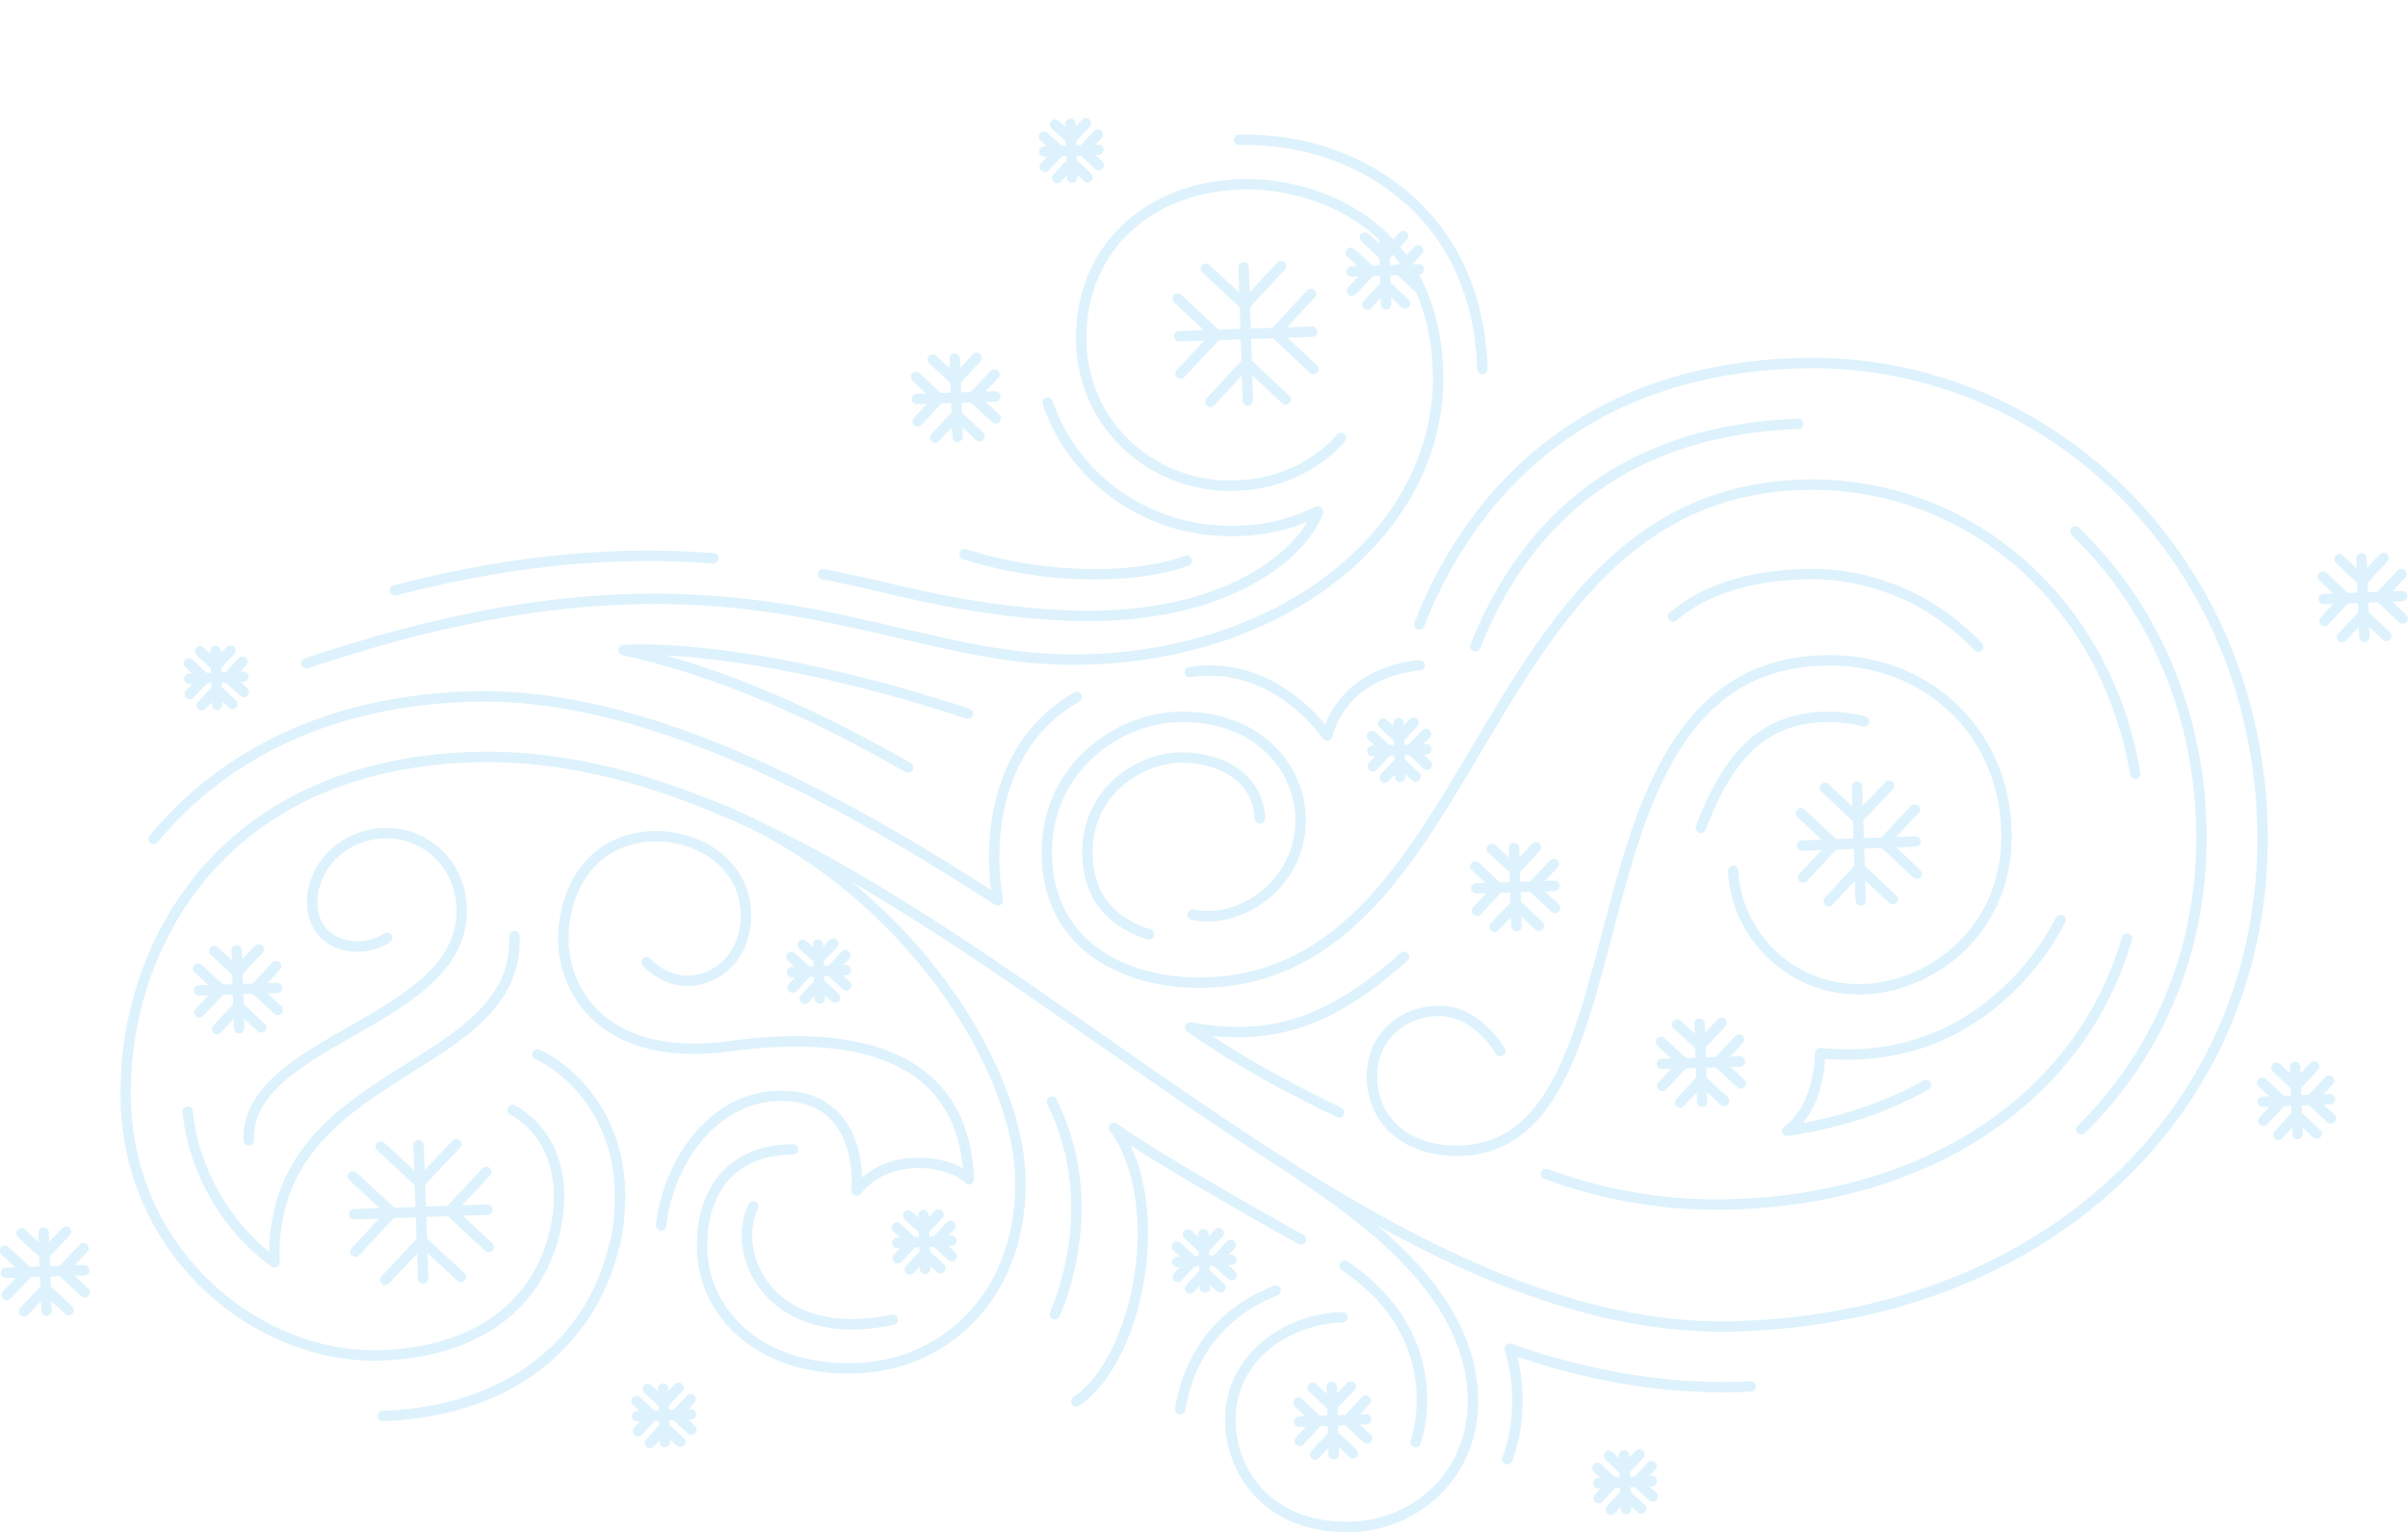 <svg id="Layer_1" xmlns="http://www.w3.org/2000/svg" viewBox="0 0 579.9 369.1"><style>.st0{opacity:.2}.st1{fill:none;stroke:#53bfee;stroke-width:2.5;stroke-linecap:round;stroke-linejoin:round;stroke-miterlimit:10}</style><g id="Layer_2"><g class="st0" id="Layer_6"><path class="st1" d="M433.1 102.1c-22.4.8-40.9 7.5-55 20-9.7 8.6-17.4 19.9-22.8 33.6m145.9 116.4c19.6-19.3 29.9-45.6 28.9-74-.9-27.2-11.7-52.1-30.3-70.1M37 202.1c12.3-14.9 35.4-33 76.1-34.3 41.9-1.4 88.3 24 127.2 49.1-2.4-13.9-1-37.5 19-49M148 299.6c-4.6 21-22.4 40.3-55.8 41.5m37.2-87.1c7.1 3.2 19.2 13.6 19.9 32.5.1 4.4-.2 8.8-1.2 13.2M45.2 267.8c1.3 13.7 9.1 27.8 20.9 36.3-1.6-47.7 59-44.7 57.8-78.6m352.5-69.7c-10.9-11.4-25.8-18-42-17.5-13.5.5-23.7 3.7-31.5 10.2m93.3 73.1s-16.5 36.3-57.9 32.1c0 0 .3 12.7-7.9 18.7 12.5-1.8 23.8-5.6 33.4-11"/><path class="st1" d="M372.3 282.8c13.9 5.2 29.9 7.9 45.3 7.3 48.3-1.6 83.9-26.8 94.6-64m-293.5-41.2c-22.2-12.7-44.9-23.1-68.5-28.3 0 0 28.1-2.6 82.9 15.3"/><path class="st1" d="M123.4 267.4s10.7 4.8 11.2 19.6-8.4 38.3-42.9 39.5c-28.7 1-60.1-23.4-61.4-60.6-1.2-36.1 21.4-81.4 83.3-83.5 103.3-3.5 200.9 140.6 305 137.1 77.2-2.6 128.5-55.2 126.2-121.8-2.2-64.8-53.1-112.2-112.1-110.2-59.1 2-82 40.3-90.9 62.9"/><path class="st1" d="M448.9 173.8c-3-.8-6.2-1.2-9.6-1.1-15.3.5-23.4 10.1-29.7 26.7"/><path class="st1" d="M417.4 209.8c.5 14.4 13.1 29.1 31.4 28.5 16.4-.6 35.2-14.3 34.4-38.4-.8-24.1-19.8-41.7-44.4-40.8-64.6 2.2-39.8 116.5-87 118.1-12.5.4-21.1-6.7-21.4-17.4-.3-9.1 6.4-15.9 15.7-16.3 9.6-.3 15.2 9.7 15.2 9.7M322.5 268c-12.2-5.9-24.1-12.3-35.9-20.5 18.7 3.4 33.1-.5 51.5-17m-34.7-33.3c-.4-10.5-10.4-15-19.6-14.7-9.2.3-22.5 8.1-21.9 23.8.4 11.4 7.6 16.5 14.8 18.8"/><path class="st1" d="M287.2 220.3c11.4 2.6 26.5-7.4 26-23.5-.4-13-11.6-24.7-29.7-24.1-14.7.5-32.1 12.8-31.4 33.9.8 22.4 20.5 30.7 38.4 30.1 67.5-2.3 64.1-117.2 143.1-119.9 40.4-1.4 73.8 28.4 80.6 69.6m-193 163.9l-.5-16.2m-7.8 8.4l16.1-.6m-12.3 8.5l4.4-4.7m0 0l4.7 4.4m-9.7-15.8l4.7 4.4m0 0l4.5-4.7m-12.6 3.9l4.7 4.4m0 0l-4.4 4.8m15.9-9.7l-4.4 4.7m0 0l4.7 4.4m4.6-273.2l-.5-16.2m-7.8 8.3l16.2-.5m-12.4 8.5l4.4-4.7m0 0l4.7 4.4m-9.7-15.9l4.8 4.5m0 0l4.4-4.8m-12.6 4l4.8 4.4m0 0l-4.5 4.7m15.9-9.7l-4.4 4.8m0 0l4.7 4.4m211.5 203.7l-.6-16.2m-7.8 8.4l16.2-.6m-12.4 8.6l4.4-4.8m0 0l4.8 4.5m-9.7-15.9l4.7 4.4m0 0l4.4-4.7m-12.5 3.9l4.7 4.4m0 0l-4.4 4.8m15.8-9.7l-4.4 4.7m0 0l4.8 4.4M101.9 308l-1.1-32.1m-15.5 16.6l32.1-1.1m-24.6 16.9l8.8-9.4m0 0l9.4 8.7m-19.3-31.4l9.4 8.7m0 0l8.8-9.3M85 283.4l9.4 8.7m0 0l-8.8 9.4m31.5-19.2l-8.8 9.4m0 0l9.4 8.7M448.1 216.9l-.9-27.4M434 203.7l27.3-1m-20.9 14.4l7.4-8m0 0l8 7.5m-16.3-26.8l7.9 7.4m0 0l7.5-7.9m-21.2 6.6l8 7.5m0 0l-7.5 8m26.9-16.4l-7.5 8m0 0l8 7.5M300.5 96.5l-1-32.1M284 81l32-1.1m-24.5 16.9l8.7-9.4m0 0l9.4 8.8m-19.2-31.5l9.4 8.8m0 0l8.7-9.4m-24.9 7.8l9.4 8.8m0 0l-8.7 9.3m31.4-19.2l-8.7 9.4m0 0l9.3 8.7M290.2 310.2l-.4-12.9m-6.3 6.7l13-.5m-9.9 6.9l3.5-3.8m0 0l3.8 3.5m-7.8-12.7l3.8 3.5m0 0l3.6-3.8m-10.1 3.2l3.8 3.5m0 0l-3.6 3.8m12.8-7.7l-3.6 3.8m0 0l3.8 3.5M222.8 305.7l-.4-13m-6.3 6.7l13-.5m-10 6.9l3.6-3.8m0 0l3.8 3.5m-7.8-12.7l3.8 3.5m0 0l3.5-3.7m-10 3.1l3.8 3.6m0 0l-3.6 3.8m12.7-7.8l-3.5 3.8m0 0l3.8 3.5M57.6 247.7l-.6-18.8m-9.1 9.7l18.8-.6m-14.4 9.9l5.1-5.5m0 0l5.5 5.1m-11.3-18.4l5.5 5.1m0 0l5.2-5.5m-14.6 4.6l5.5 5.1m0 0l-5.2 5.5m18.5-11.2l-5.1 5.5m0 0l5.5 5.1M230.6 105.2l-.7-18.8m-9.1 9.7l18.9-.6m-14.5 9.9l5.2-5.5m0 0l5.5 5.2m-11.3-18.5l5.5 5.1m0 0l5.1-5.5m-14.6 4.6l5.5 5.2m0 0l-5.1 5.5m18.5-11.3l-5.2 5.5m0 0l5.5 5.1M365.2 223.1l-.6-18.8m-9.1 9.7l18.8-.6m-14.4 9.9l5.2-5.5m0 0l5.5 5.2m-11.3-18.5l5.5 5.1m0 0l5.1-5.5m-14.6 4.6l5.5 5.2m0 0l-5.1 5.5m18.5-11.3l-5.2 5.5m0 0l5.5 5.1M409.9 265.4l-.6-18.8m-9.1 9.7l18.8-.6m-14.4 9.9l5.1-5.5m0 0l5.5 5.1m-11.3-18.4l5.5 5.1m0 0l5.2-5.5M400 251l5.5 5.1m0 0l-5.2 5.5m18.5-11.2l-5.1 5.5m0 0l5.5 5.1M569.4 153.4l-.7-18.9m-9.1 9.8l18.9-.7m-14.5 9.9l5.2-5.5m0 0l5.5 5.2m-11.3-18.5l5.5 5.2m0 0l5.1-5.5m-14.6 4.5l5.5 5.2m0 0l-5.1 5.5m18.5-11.3l-5.2 5.5m0 0l5.5 5.2M11.2 315.7l-.7-18.8m-9.1 9.7l18.9-.6m-14.5 9.9l5.2-5.5m0 0l5.5 5.2M5.2 297.1l5.5 5.1m0 0l5.2-5.5m-14.7 4.6l5.6 5.2m0 0L1.6 312m18.5-11.3l-5.2 5.5m0 0l5.5 5.1M197.4 240.5l-.4-13m-6.3 6.7l13-.5m-9.9 6.9l3.5-3.8m0 0l3.8 3.5m-7.8-12.7l3.8 3.5m0 0l3.6-3.8m-10.1 3.2l3.8 3.6m0 0l-3.5 3.8m12.7-7.8l-3.6 3.8m0 0l3.8 3.5M52.3 169.8l-.4-13m-6.3 6.7l13-.5m-10 6.9l3.6-3.8m0 0l3.8 3.5m-7.8-12.7l3.8 3.5m0 0l3.5-3.7m-10 3.1l3.8 3.6m0 0l-3.6 3.8m12.7-7.8l-3.5 3.8m0 0l3.8 3.5M337.2 187.2l-.4-13m-6.3 6.7l13-.4m-10 6.8l3.6-3.8m0 0l3.8 3.6m-7.8-12.8l3.8 3.6m0 0l3.5-3.8m-10 3.2l3.8 3.5m0 0l-3.6 3.8m12.8-7.8l-3.6 3.8m0 0l3.8 3.6M258.2 42.8l-.4-13m-6.3 6.7l13-.4m-9.9 6.8l3.5-3.8m0 0l3.8 3.6M254.1 30l3.8 3.5m0 0l3.6-3.8m-10.1 3.2l3.8 3.5m0 0l-3.6 3.8m12.8-7.8l-3.6 3.8m0 0l3.8 3.6M160.1 347.4l-.4-12.9m-6.3 6.7l13-.5m-9.9 6.9l3.5-3.8m0 0l3.8 3.5m-7.8-12.7l3.8 3.5m0 0l3.6-3.8m-10.1 3.2l3.8 3.6m0 0l-3.5 3.7m12.7-7.7l-3.6 3.8m0 0l3.8 3.5M391.6 363.5l-.5-12.9m-6.2 6.7l12.9-.5m-9.9 6.9l3.5-3.8m0 0l3.8 3.5m-7.7-12.7l3.7 3.5m0 0l3.6-3.8m-10.1 3.2l3.8 3.5m0 0l-3.5 3.8m12.7-7.7l-3.5 3.8m0 0l3.8 3.5"/><path class="st1" d="M341.9 160.3s-17.7.6-22.3 16.9c0 0-12.3-18.5-33.1-15.3m11.9-128.2c6.1-.2 21.9.4 36.4 10.8 9.7 6.9 21.4 20.2 22.2 44.4m-158.8 49.4c6.5 1.3 12.6 2.7 18.5 4.1 14.6 3.4 27.2 5.3 40.5 5.9 40.2 1.5 57.5-16.6 60.2-25.1-5.1 2.5-11.5 4.5-19.4 4.7-12.3.4-24-3.8-33.1-11.9-5.8-5.2-10.1-11.7-12.6-19M95.1 142.2c31.3-8.1 56-9.3 76.7-7.7"/><path class="st1" d="M322.9 105.5s-8.3 10.9-25.3 11.5c-19.2.7-36.5-13.7-37.2-34.3-.7-21.5 14.8-37.5 38.4-38.3 17.3-.6 46.3 9.2 47.5 44.8 1.3 38.4-37.3 70-88.8 69.7-46.5-.3-82.2-33.4-183.7.9M421.6 334c-.9 0-1.7.1-2.6.1-18.6.6-37.6-2.9-55.4-9.2 1.1 3.7 1.7 7.3 1.8 11 .2 5.9-.7 11-2.4 15.6m-39.7-34.2c-14.3.5-27.5 10.5-27 25.5.5 13.4 10.6 25.7 29.5 25 14.7-.5 29.5-12.2 28.9-31.5-.9-26.4-28.6-44.7-46.5-56.6"/><path class="st1" d="M313.3 298.6s-34.3-19.1-45-26.9c13 17.6 6.4 55.3-9.1 65.9m48-26.7c-9 3.5-20.1 11.4-23 28.6m56.7 7.9s9.1-24.8-17.1-42.5M254 316.6s12.2-25.5-.7-51.2M191 276.9c-13.9-.1-22.4 9.1-21.9 24.3.5 15.6 14.4 29.2 37 28.4 22-.7 40.6-18.3 39.6-46.5-1-28.3-30.4-72.6-75.3-89.4m-110.5 81c-.8-24.6 52.2-28.3 51.3-56-.4-10.6-8.7-18.3-18.8-18-9.8.3-17.5 8.2-17.2 17.2.4 10.6 12.3 12.1 18 8m88.2 64.7c-5.7 11.7 4.3 33.6 33.6 27.3"/><path class="st1" d="M155.7 231.8c9.7 10 24.9 2.1 23.9-12.5-.8-12-12.4-18.5-23.2-17.8-16.7 1.2-21.3 16.7-20.7 26.3.9 12.8 11.4 28.2 40.3 24.2 34.5-4.7 56.4 4.8 57.3 32.1-4.2-4.5-19.3-7-27 2.7 0 0 2.4-23.5-19.1-22.8-15.7.5-26.3 16.1-28 31.2m126.6-160.1c-15.4 5.4-38 3.5-53.5-1.6"/></g></g></svg>
